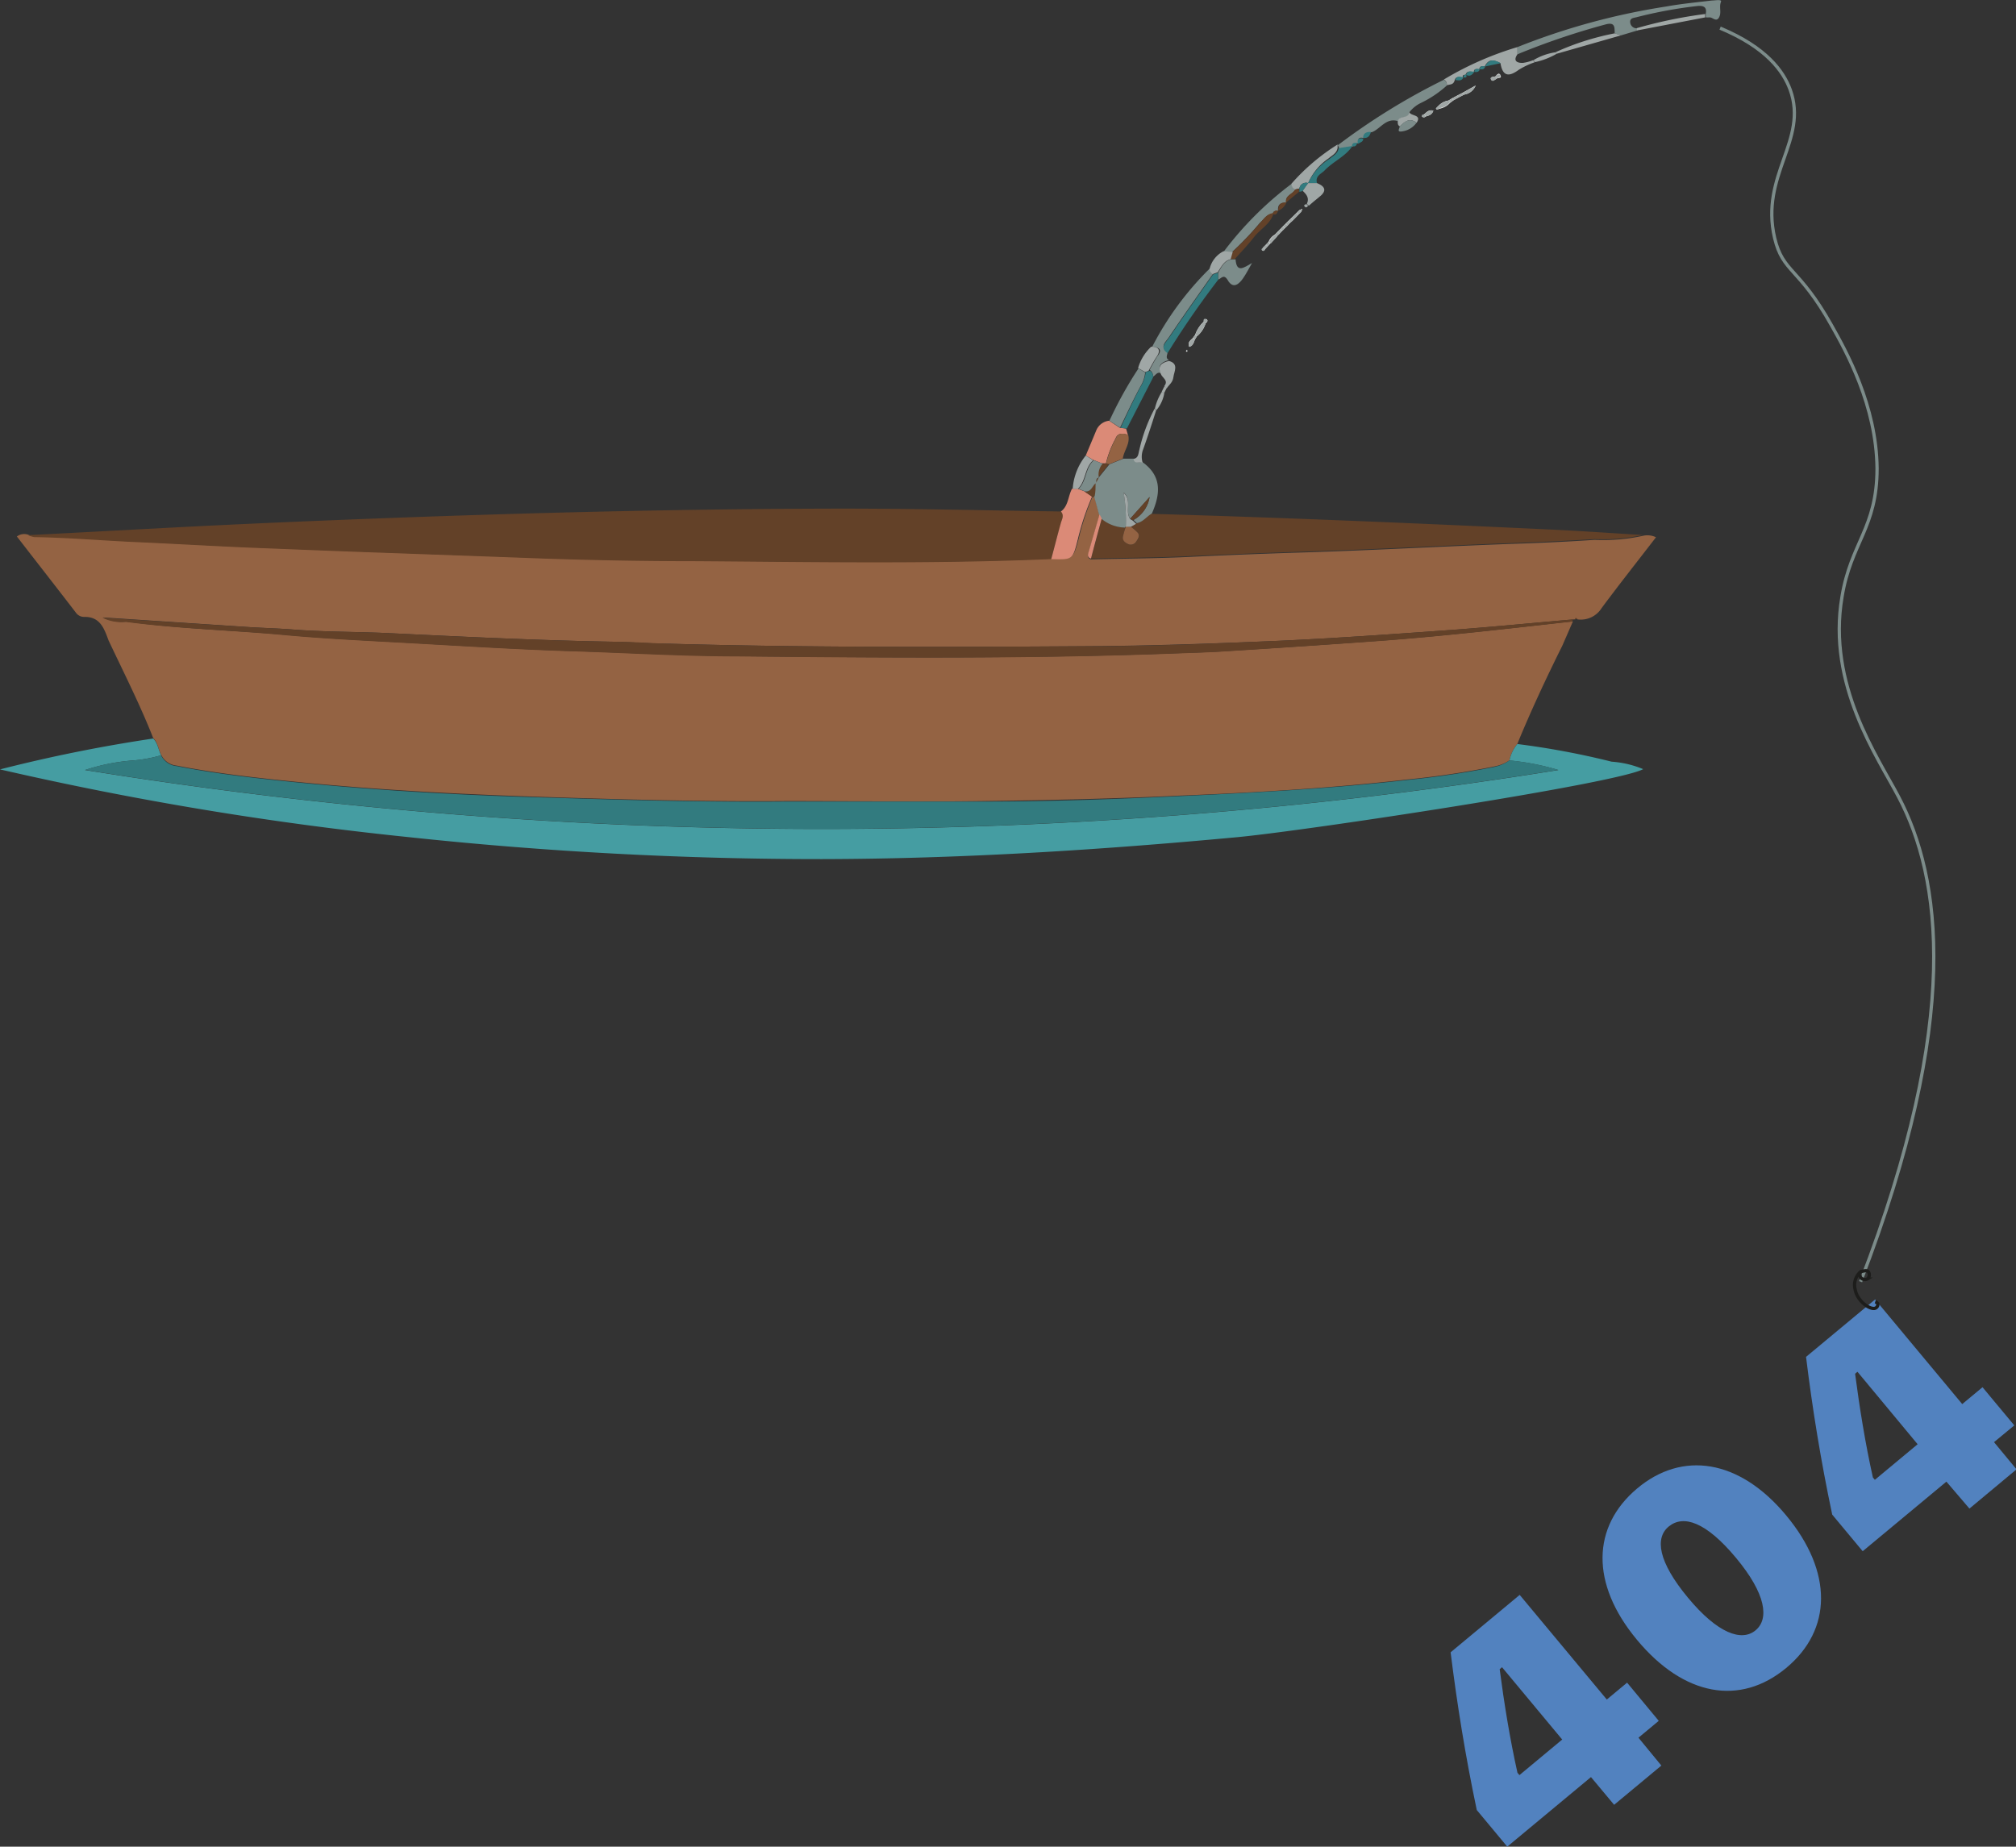 <svg id="e45c9cb3-351d-4bb0-bfc4-e1627a952df1" data-name="Ebene 1" xmlns="http://www.w3.org/2000/svg" viewBox="0 0 154.11 141.2"><rect x="0" y="0" width="154.11" height="141.2" fill="#333333" stroke="none"/><defs><style>.f8977853-e7d8-406f-8f7f-c7511b7be9be{fill:#fff;}.f5bdd0b3-fafd-4117-85b4-5d4f7bd9d272{fill:#946343;}.af560a6f-2742-4276-9228-89226cd6943f{fill:#634128;}.f96b2eb2-2184-4a56-b945-852f17c5dc6d{fill:#7c8c8a;}.fa870142-6482-454a-bfee-e555defc462e{fill:#db8a77;}.f4b0432f-a926-49a5-bbe4-4d64ffaba23a{fill:#a0a7a6;}.aa032bb0-6aba-445e-98b6-69cc80fb49f7{fill:#327b7f;}.f22f5605-10ee-4dee-bc66-063b30a22907{fill:#459da2;}.e3cfba8c-c5d5-4e68-a8dd-7276f02c56a0,.ec1da00a-310f-4e09-b7c7-bcd39888e732{fill:none;stroke-miterlimit:10;stroke-width:0.25px;}.e3cfba8c-c5d5-4e68-a8dd-7276f02c56a0{stroke:#7c8c8a;}.b92b6094-911d-4379-936f-2f0f1edf8e39{fill:#5282bf;}.ec1da00a-310f-4e09-b7c7-bcd39888e732{stroke:#1d1d1b;}</style></defs><g id="bfba6ada-d674-487b-bd3b-46ab1fa774b8" data-name="8D7GS2.tif"><path class="f8977853-e7d8-406f-8f7f-c7511b7be9be" d="M99.33,16.07l-.21.21-.42.41-.21.2-.21.21-.21.21-.2.21-.21.21-.2.21a1.07,1.07,0,0,0-.49.56l-.2.21-.21.21c0,.08-.1.21-.08.23s.17,0,.22-.09l.2-.22.2-.21.5-.55.21-.21.2-.21.2-.2.22-.22.2-.21.21-.19.42-.43.21-.22.09-.22Zm11.79-8.41.4-.22.41-.21a1.13,1.13,0,0,0,.87-.69l-1,.56-.41.21-.41.22-.26.16a1.32,1.32,0,0,0-.8.45l-.16.17c.11.13.2,0,.29,0a1.46,1.46,0,0,0,.8-.45Zm3.19-1.81c-.15,0-.42.06-.33.23s.31,0,.45-.08.39,0,.27-.25S114.42,5.73,114.31,5.85ZM109,8.9c.24-.07.47-.14.56-.44-.34-.09-.51.12-.7.29s-.16.17-.15.18S108.93,9,109,8.9ZM91.19,25.84c-.18.18-.43.34-.28.67.28-.07.34-.32.42-.53l.16-.26a2.12,2.12,0,0,0,.67-1c.11-.08.21-.21.08-.3s-.17.07-.21.17a2.43,2.43,0,0,0-.66,1Zm-.42,1-.06-.07-.06.07.09.07Z"/><path class="f5bdd0b3-fafd-4117-85b4-5d4f7bd9d272" d="M119.43,49.37c-1.23,2.47-2.41,5-3.44,7.51a2.83,2.83,0,0,0-.6,1.26,3.08,3.08,0,0,1-1.14.46,65.4,65.4,0,0,1-6.67,1c-5.74.66-11.52,1-17.29,1.23-5,.24-10,.35-15.07.42s-10.06,0-15.09,0c-5.93.05-11.86-.1-17.78-.29-6.54-.2-13.08-.52-19.59-1.17-3.1-.31-6.19-.65-9.25-1.25a1.48,1.48,0,0,1-1.19-.83c-.22-.42-.25-.93-.61-1.28-1-2.54-2.25-5-3.41-7.46-.34-.91-.64-1.84-1.9-1.8a.77.77,0,0,1-.61-.34c-1.49-1.94-3-3.87-4.5-5.81a.94.94,0,0,1,.85-.14,2.21,2.21,0,0,0,.48.15c2.66,0,5.31.28,8,.39,2.87.13,5.73.3,8.6.42,3.59.14,7.18.29,10.78.41l11.61.42c3.84.13,7.69.18,11.53.2,9.09.06,18.17.23,27.25-.16,1.64,0,1.65.06,2.07-1.53A19.55,19.55,0,0,1,83.51,38l.16,0,.38,1.39-.84,2.9c-.07.22-.08.4.19.48,2.52-.06,5-.07,7.56-.19q4.35-.21,8.69-.34c5.45-.17,10.9-.48,16.35-.67q3-.1,5.9-.29a14.32,14.32,0,0,0,3.69-.31,1.51,1.51,0,0,1,1,.11c-1.4,1.82-2.81,3.6-4.16,5.42a1.87,1.87,0,0,1-1.84.86c-.09-.1-.15,0-.2,0h-.07c-3.13.27-6.25.58-9.38.81-4.34.31-8.69.62-13,.82-4.87.21-9.75.38-14.63.42-10.72.07-21.44.11-32.15-.19-1.38,0-2.77-.12-4.15-.15-5.85-.1-11.69-.39-17.53-.67-2.31-.1-4.64-.08-7-.26-1.14-.09-2.28-.12-3.41-.19L7.89,47.21a3.2,3.2,0,0,0,1.78.32c4,.55,8,.65,12,1,3.23.3,6.48.45,9.72.63,4.14.23,8.28.49,12.43.62s8.37.35,12.55.39c11,.11,22,.2,33-.2,1.49-.06,3-.09,4.46-.19q6-.37,12-.81,3.09-.24,6.18-.56c2.75-.28,5.49-.6,8.23-.9Z"/><path class="af560a6f-2742-4276-9228-89226cd6943f" d="M80.36,42.75c-9.08.39-18.16.22-27.25.16-3.84,0-7.69-.07-11.53-.2L30,42.29c-3.6-.12-7.19-.27-10.78-.41-2.87-.12-5.73-.29-8.6-.42-2.66-.11-5.31-.35-8-.39a2.21,2.21,0,0,1-.48-.15c5.71-.29,11.42-.62,17.13-.88,15-.67,30.07-1.13,45.12-1.15,5.58,0,11.16.14,16.74.22.24.3.05.58,0,.87C80.84,40.9,80.61,41.82,80.36,42.75Z"/><path class="af560a6f-2742-4276-9228-89226cd6943f" d="M125.59,40.91a14.32,14.32,0,0,1-3.69.31q-2.94.18-5.9.29c-5.45.19-10.9.5-16.35.67q-4.34.14-8.69.34c-2.52.12-5,.13-7.56.19.27-1,.55-2,.82-3.06a2.89,2.89,0,0,0,1.82.69,5.6,5.6,0,0,0-.2.7c0,.28.14.44.38.55a.48.48,0,0,0,.63-.18c.17-.19.3-.43.14-.66a4.14,4.14,0,0,0-.54-.47l.4-.26c.48-.08.75-.51,1.15-.73,10.25.29,20.5.73,30.74,1.21C121,40.61,123.3,40.77,125.59,40.91Z"/><path class="af560a6f-2742-4276-9228-89226cd6943f" d="M120.17,47.53c-2.74.3-5.48.62-8.23.9q-3.09.32-6.18.56-6,.43-12,.81c-1.48.1-3,.13-4.46.19-11,.4-22,.31-33,.2-4.18,0-8.37-.26-12.55-.39s-8.29-.39-12.43-.62c-3.24-.18-6.49-.33-9.72-.63-4-.37-8-.47-12-1a3.2,3.2,0,0,1-1.78-.32l11.19.72c1.13.07,2.27.1,3.41.19,2.31.18,4.64.16,7,.26,5.84.28,11.68.57,17.53.67,1.38,0,2.77.11,4.15.15,10.71.3,21.43.26,32.15.19,4.88,0,9.76-.21,14.63-.42,4.35-.2,8.7-.51,13-.82,3.13-.23,6.25-.54,9.38-.81Z"/><path class="f96b2eb2-2184-4a56-b945-852f17c5dc6d" d="M86,40.34a2.89,2.89,0,0,1-1.82-.69,3.24,3.24,0,0,0-.17-.32c-.12-.46-.25-.93-.38-1.39,0-.34,0-.68.07-1L84,36.5l.81-1,1.07-.43.82,0c.08.47.5.16.71.32,1.45,1.09,1.27,2.45.64,3.88-.4.22-.67.65-1.15.73l-.25-.24A2.44,2.44,0,0,0,87.88,38L86.4,39.66c-.43-.6.15-1.43-.5-2a13.31,13.31,0,0,1,.16,2.59Zm2-3.17h0v.57h0Z"/><path class="f96b2eb2-2184-4a56-b945-852f17c5dc6d" d="M125.17,2.33l-1.24.37-.5-.15c0-.54,0-.88-.74-.67A55.57,55.57,0,0,0,116,4.15l0-.55A52,52,0,0,1,127.36.5c1.16-.21,2.33-.32,3.49-.46.25,0,.78-.11.71.09-.17.41.06.82-.15,1.2s-.48,0-.71,0a2.91,2.91,0,0,1-.31,0l0-.26c.12-.56-.2-.65-.64-.61a33.79,33.79,0,0,0-4.66.86c-.21.05-.52.06-.47.41a.49.49,0,0,0,.6.42A1.09,1.09,0,0,0,125.17,2.33Z"/><path class="fa870142-6482-454a-bfee-e555defc462e" d="M80.36,42.75c.25-.93.48-1.85.74-2.77.08-.29.27-.57,0-.87.58-.43.54-1.17.85-1.74h.43l.52.2.58.4a19.55,19.55,0,0,0-1.08,3.24C82,42.81,82,42.8,80.36,42.75Z"/><path class="f96b2eb2-2184-4a56-b945-852f17c5dc6d" d="M102.27,11.1a50.12,50.12,0,0,1,8.1-5,.43.43,0,0,1,.23.44,8.3,8.3,0,0,1-2,1.34,2.44,2.44,0,0,0-.86.7c0,.55-.75.24-.88.68-.92-.28-1.35.62-2,.85-.33,0-.57.08-.6.45v0c-.35-.09-.49,0-.41.4l0,0c-.2,0-.37,0-.41.23l0,0-1.06.17Z"/><path class="f96b2eb2-2184-4a56-b945-852f17c5dc6d" d="M88.08,26.51a23.5,23.5,0,0,1,4.42-6c0,.2.09.31.23.42-1.14,1.62-2.29,3.24-3.4,4.89-.21.31-.71.7-.08,1.12,0,.2-.19.44.11.59-.53.15-.91.39-.62,1-.29-.12-.4.17-.6.27a.55.55,0,0,0-.26-.52c.2-.36.39-.73.61-1.06C88.87,26.74,88.62,26.55,88.08,26.51Z"/><path class="fa870142-6482-454a-bfee-e555defc462e" d="M83,34.83l.79-1.89a1.2,1.2,0,0,1,1-.77l.81.54.48.06.14.48c-.39-.13-.78-.17-.95.29a7.48,7.48,0,0,0-.73,1.89l-.31,0-.67-.27Z"/><path class="f4b0432f-a926-49a5-bbe4-4d64ffaba23a" d="M110.6,6.52a.43.43,0,0,0-.23-.44A24.44,24.44,0,0,1,116,3.6l0,.55c-.37.53,0,.67.41.66a3.43,3.43,0,0,0,.79-.21l.12.16a6.11,6.11,0,0,0-1.21.57c-.76.56-1.24.53-1.41-.5-.47-.25-.91-.37-1.2.25h0c-.19,0-.38-.07-.42.21h0c-.19,0-.39-.08-.42.21h0c-.25,0-.51-.13-.63.22h0c-.14,0-.24,0-.21.21h0c-.25,0-.52-.15-.62.21S110.85,6.44,110.6,6.52Z"/><path class="f96b2eb2-2184-4a56-b945-852f17c5dc6d" d="M93.56,19.22a26.16,26.16,0,0,1,5.18-5.17.45.45,0,0,0,.28.44c-.19.36-.8.44-.69,1h0c-.46,0-.68.16-.63.63h0c-.2,0-.36,0-.42.24l0,0c-.46,0-.68.43-1,.71a23.38,23.38,0,0,1-2.12,2.22Z"/><path class="f96b2eb2-2184-4a56-b945-852f17c5dc6d" d="M85.62,32.7l-.81-.53a30.32,30.32,0,0,1,2.22-4l.51.31a2.56,2.56,0,0,1-.35,1.05C86.63,30.55,86.14,31.63,85.62,32.7Z"/><path class="aa032bb0-6aba-445e-98b6-69cc80fb49f7" d="M89.25,27c-.63-.42-.13-.81.08-1.12,1.11-1.65,2.26-3.27,3.4-4.89l.39-.14v.54C91.75,23.18,90.45,25.05,89.25,27Z"/><path class="f4b0432f-a926-49a5-bbe4-4d64ffaba23a" d="M99,14.49a.45.45,0,0,1-.28-.44,15.87,15.87,0,0,1,3.53-3c0,.08,0,.16,0,.25-.06.42-.42.58-.7.82A4.36,4.36,0,0,0,100,14h0a.51.51,0,0,0-.67.41Z"/><path class="f96b2eb2-2184-4a56-b945-852f17c5dc6d" d="M93.13,21.37c0-.18,0-.36,0-.54.25-.41.43-.88,1-1l.32,0c.08,1.07.63.64,1.26.28-.27.47-.46.85-.7,1.19s-.73.89-1.17.1C93.54,20.92,93.35,21.31,93.13,21.37Z"/><path class="af560a6f-2742-4276-9228-89226cd6943f" d="M94.4,19.8l-.32,0c0-.19.1-.38.16-.56A23.38,23.38,0,0,0,96.36,17c.28-.28.5-.67,1-.71-.22.83-1,1.2-1.49,1.83S94.88,19.26,94.4,19.8Z"/><path class="aa032bb0-6aba-445e-98b6-69cc80fb49f7" d="M100,14a4.36,4.36,0,0,1,1.63-1.85c.28-.24.64-.4.7-.82l1.06-.17c-.54.81-1.47,1.18-2.12,1.86-.26.28-.76.42-.59,1Z"/><path class="f4b0432f-a926-49a5-bbe4-4d64ffaba23a" d="M83,34.83l.57.36c-.67.58-.55,1.59-1.17,2.19H82A4.57,4.57,0,0,1,83,34.83Z"/><path class="f4b0432f-a926-49a5-bbe4-4d64ffaba23a" d="M87.54,28.45,87,28.14a3.62,3.62,0,0,1,1-1.63c.54,0,.79.23.41.78-.22.33-.41.7-.61,1.06Z"/><path class="f4b0432f-a926-49a5-bbe4-4d64ffaba23a" d="M130.35,1.07l0,.26-5.22,1a1.09,1.09,0,0,1,0-.18A35.17,35.17,0,0,1,130.35,1.07Z"/><path class="f4b0432f-a926-49a5-bbe4-4d64ffaba23a" d="M100,14l.68,0c.71.29.72.65.12,1.1-.26.2-.5.42-.75.63l-.15-.14c.2-.43,0-.7-.32-1,.14-.21.28-.41.43-.61Z"/><path class="f4b0432f-a926-49a5-bbe4-4d64ffaba23a" d="M123.43,2.55l.5.15L119,4.11,118.89,4A20.11,20.11,0,0,1,123.43,2.55Z"/><path class="f4b0432f-a926-49a5-bbe4-4d64ffaba23a" d="M88.74,28.6c-.29-.64.09-.88.62-1,.78.21.39.81.34,1.23s-.33.58-.51.86L89,29.52C89.35,29.09,88.85,28.9,88.74,28.6Z"/><path class="f4b0432f-a926-49a5-bbe4-4d64ffaba23a" d="M94.24,19.26c-.06.18-.11.37-.16.56-.54.13-.72.6-1,1l-.38.14c-.14-.11-.26-.22-.23-.42a2.05,2.05,0,0,1,1.06-1.33Z"/><path class="f4b0432f-a926-49a5-bbe4-4d64ffaba23a" d="M87.36,35.41c-.21-.16-.63.15-.71-.32.4-.08.36-.42.45-.71a12.55,12.55,0,0,1,1.16-3.13l.13.1c-.32,1-.64,2-1,3A1.53,1.53,0,0,0,87.36,35.41Z"/><path class="f4b0432f-a926-49a5-bbe4-4d64ffaba23a" d="M106.85,9.24c.13-.44.84-.13.88-.68.09.34,1,.17.56.83-.53-.42-.91-.09-1.28.27C106.82,9.57,106.85,9.4,106.85,9.24Z"/><path class="f96b2eb2-2184-4a56-b945-852f17c5dc6d" d="M107,9.66c.37-.36.75-.69,1.28-.27a1.62,1.62,0,0,1-1.12.66C106.74,10.11,107,9.81,107,9.66Z"/><path class="f4b0432f-a926-49a5-bbe4-4d64ffaba23a" d="M119,4.11a5.6,5.6,0,0,1-1.66.64l-.12-.15A4.53,4.53,0,0,1,118.89,4Z"/><path class="af560a6f-2742-4276-9228-89226cd6943f" d="M99,14.49l.3-.06c0,.08,0,.16,0,.24l-1,.82C98.22,14.93,98.83,14.85,99,14.49Z"/><path class="f4b0432f-a926-49a5-bbe4-4d64ffaba23a" d="M89,30.08a2.75,2.75,0,0,1-.59,1.27l-.13-.1a4.1,4.1,0,0,1,.55-1.31Z"/><path class="aa032bb0-6aba-445e-98b6-69cc80fb49f7" d="M113.53,5.08c.29-.62.73-.5,1.2-.25Z"/><path class="f4b0432f-a926-49a5-bbe4-4d64ffaba23a" d="M91.37,25.59a2.47,2.47,0,0,1,.66-1,1.59,1.59,0,0,0,.13.13,2.12,2.12,0,0,1-.67,1Z"/><path class="af560a6f-2742-4276-9228-89226cd6943f" d="M97.71,16.12c0-.47.17-.67.63-.63A1.21,1.21,0,0,1,97.71,16.12Z"/><path class="f4b0432f-a926-49a5-bbe4-4d64ffaba23a" d="M110.86,7.82a1.46,1.46,0,0,1-.8.45l-.13-.13a1.32,1.32,0,0,1,.8-.45Z"/><path class="aa032bb0-6aba-445e-98b6-69cc80fb49f7" d="M99.33,14.67c0-.08,0-.16,0-.24A.51.51,0,0,1,100,14c-.15.2-.29.4-.43.61Z"/><path class="f4b0432f-a926-49a5-bbe4-4d64ffaba23a" d="M111.81,7.1l1-.56a1.13,1.13,0,0,1-.87.69Z"/><path class="f4b0432f-a926-49a5-bbe4-4d64ffaba23a" d="M91.33,26c-.08.21-.14.46-.42.53-.15-.33.1-.49.28-.67Z"/><path class="f4b0432f-a926-49a5-bbe4-4d64ffaba23a" d="M108.88,8.75c.19-.17.36-.38.7-.29-.09.3-.32.37-.56.44Z"/><path class="aa032bb0-6aba-445e-98b6-69cc80fb49f7" d="M104.2,10.54c0-.37.27-.47.6-.45C104.71,10.39,104.56,10.6,104.2,10.54Z"/><path class="f4b0432f-a926-49a5-bbe4-4d64ffaba23a" d="M97,18.5a1.14,1.14,0,0,1,.5-.56l.14.14-.5.55Z"/><path class="aa032bb0-6aba-445e-98b6-69cc80fb49f7" d="M103.8,11c-.08-.36.06-.49.41-.4C104.22,10.84,104,10.88,103.8,11Z"/><path class="f4b0432f-a926-49a5-bbe4-4d64ffaba23a" d="M114.43,6c-.14.09-.33.32-.45.08s.18-.2.33-.23Z"/><path class="aa032bb0-6aba-445e-98b6-69cc80fb49f7" d="M111.25,6.12c.1-.36.37-.25.62-.21C111.74,6.23,111.48,6.14,111.25,6.12Z"/><path class="aa032bb0-6aba-445e-98b6-69cc80fb49f7" d="M112.07,5.72c.12-.35.38-.27.63-.22C112.54,5.71,112.37,5.89,112.07,5.72Z"/><path class="f4b0432f-a926-49a5-bbe4-4d64ffaba23a" d="M99.26,16.41l-.42.43a1,1,0,0,0-.14-.15l.42-.41Z"/><path class="f4b0432f-a926-49a5-bbe4-4d64ffaba23a" d="M114.31,5.85c.11-.12.3-.26.39-.1s-.18.16-.27.25Z"/><path class="f4b0432f-a926-49a5-bbe4-4d64ffaba23a" d="M111.4,7.31l.41-.21.12.13-.41.21Z"/><path class="aa032bb0-6aba-445e-98b6-69cc80fb49f7" d="M112.7,5.5c0-.29.23-.24.42-.21C113.06,5.52,112.88,5.52,112.7,5.5Z"/><path class="f4b0432f-a926-49a5-bbe4-4d64ffaba23a" d="M92,24.59c0-.1,0-.29.21-.17s0,.22-.08.3A1.59,1.59,0,0,1,92,24.59Z"/><path class="aa032bb0-6aba-445e-98b6-69cc80fb49f7" d="M113.11,5.29c0-.28.23-.24.42-.21C113.48,5.32,113.3,5.32,113.11,5.29Z"/><path class="f4b0432f-a926-49a5-bbe4-4d64ffaba23a" d="M111,7.53l.41-.22.12.13-.4.22A1.59,1.59,0,0,1,111,7.53Z"/><path class="af560a6f-2742-4276-9228-89226cd6943f" d="M97.29,16.35c.06-.23.22-.27.42-.24C97.62,16.28,97.57,16.52,97.29,16.35Z"/><path class="f4b0432f-a926-49a5-bbe4-4d64ffaba23a" d="M89.19,29.66l-.21.42-.17-.14.21-.42Z"/><path class="aa032bb0-6aba-445e-98b6-69cc80fb49f7" d="M103.35,11.16c0-.25.21-.26.41-.23C103.69,11.12,103.59,11.27,103.35,11.16Z"/><path class="f4b0432f-a926-49a5-bbe4-4d64ffaba23a" d="M90.77,26.8l0,.07-.09-.07.06-.07Z"/><path class="f4b0432f-a926-49a5-bbe4-4d64ffaba23a" d="M91.19,25.84l.18-.24.12.12-.16.26Z"/><path class="f4b0432f-a926-49a5-bbe4-4d64ffaba23a" d="M96.7,19.06c0,.09-.12.18-.22.09s0-.15.08-.23A1.85,1.85,0,0,0,96.7,19.06Z"/><path class="f4b0432f-a926-49a5-bbe4-4d64ffaba23a" d="M96.9,18.84l-.2.22a1.85,1.85,0,0,1-.14-.14l.21-.21Z"/><path class="f4b0432f-a926-49a5-bbe4-4d64ffaba23a" d="M96.77,18.71l.2-.21.13.13-.2.21Z"/><path class="f4b0432f-a926-49a5-bbe4-4d64ffaba23a" d="M97.81,17.87l-.21.21-.14-.14.2-.21Z"/><path class="f4b0432f-a926-49a5-bbe4-4d64ffaba23a" d="M98,17.66l-.2.21-.15-.14.21-.21A.93.93,0,0,0,98,17.66Z"/><path class="f4b0432f-a926-49a5-bbe4-4d64ffaba23a" d="M98.43,17.25l-.22.21-.14-.15.21-.21Z"/><path class="f4b0432f-a926-49a5-bbe4-4d64ffaba23a" d="M98.28,17.1l.21-.21.14.14a2.09,2.09,0,0,0-.2.22Z"/><path class="f4b0432f-a926-49a5-bbe4-4d64ffaba23a" d="M98.49,16.89l.21-.2a1,1,0,0,1,.14.15l-.21.19Z"/><path class="f4b0432f-a926-49a5-bbe4-4d64ffaba23a" d="M99.48,16.19l-.22.22-.14-.13.21-.21A.44.44,0,0,0,99.48,16.19Z"/><path class="f4b0432f-a926-49a5-bbe4-4d64ffaba23a" d="M99.33,16.07l.23-.1a2,2,0,0,0-.08.22A.44.44,0,0,1,99.33,16.07Z"/><path class="f4b0432f-a926-49a5-bbe4-4d64ffaba23a" d="M100,15.73c-.08.09-.15.2-.27.06s.08-.13.12-.2Z"/><path class="f4b0432f-a926-49a5-bbe4-4d64ffaba23a" d="M109,8.9c-.09.08-.19.16-.29,0s.1-.11.15-.18Z"/><path class="f4b0432f-a926-49a5-bbe4-4d64ffaba23a" d="M110.06,8.27c-.09.09-.18.17-.29,0l.16-.17Z"/><path class="af560a6f-2742-4276-9228-89226cd6943f" d="M120.39,47.34c0-.09.11-.14.2,0l-.1,0Z"/><path class="f4b0432f-a926-49a5-bbe4-4d64ffaba23a" d="M110.73,7.69l.26-.16a1.59,1.59,0,0,0,.13.13l-.26.16Z"/><path class="aa032bb0-6aba-445e-98b6-69cc80fb49f7" d="M111.87,5.92c0-.17.07-.22.21-.21C112.17,6,112,5.91,111.87,5.92Z"/><path class="f4b0432f-a926-49a5-bbe4-4d64ffaba23a" d="M98.21,17.46l-.2.2a.93.93,0,0,1-.14-.14l.2-.21Z"/><path class="f22f5605-10ee-4dee-bc66-063b30a22907" d="M11.71,56.47c.36.35.39.86.61,1.28a10.77,10.77,0,0,1-2.31.41,15.42,15.42,0,0,0-3.51.72,354,354,0,0,0,112.63,0,19.18,19.18,0,0,0-3.74-.73,2.83,2.83,0,0,1,.6-1.26,61,61,0,0,1,7.21,1.35,7.57,7.57,0,0,1,2.41.57c-2,1.1-25.64,4.69-31,5.2C84,65,73.42,65.67,62.8,65.69A296,296,0,0,1,31.15,64,255.41,255.41,0,0,1,0,58.83,116.68,116.68,0,0,1,11.71,56.47Z"/><path class="aa032bb0-6aba-445e-98b6-69cc80fb49f7" d="M115.39,58.14a19.18,19.18,0,0,1,3.74.73,354,354,0,0,1-112.63,0A15.42,15.42,0,0,1,10,58.16a10.77,10.77,0,0,0,2.31-.41,1.48,1.48,0,0,0,1.19.83c3.06.6,6.15.94,9.25,1.25,6.51.65,13.05,1,19.59,1.17,5.92.19,11.85.34,17.78.29,5,0,10.07,0,15.09,0s10-.18,15.07-.42c5.77-.27,11.55-.57,17.29-1.23a65.4,65.4,0,0,0,6.67-1A3.08,3.08,0,0,0,115.39,58.14Z"/><path class="fa870142-6482-454a-bfee-e555defc462e" d="M84.05,39.33a3.24,3.24,0,0,1,.17.32c-.27,1-.55,2-.82,3.06-.27-.08-.26-.26-.19-.48Z"/><path class="af560a6f-2742-4276-9228-89226cd6943f" d="M83.51,38l-.58-.4c.47,0,.53-.45.82-.66h0c0,.34,0,.68-.07,1Z"/><path class="f5bdd0b3-fafd-4117-85b4-5d4f7bd9d272" d="M86.45,40.28a4.14,4.14,0,0,1,.54.47c.16.23,0,.47-.14.66a.48.48,0,0,1-.63.18c-.24-.11-.42-.27-.38-.55a5.6,5.6,0,0,1,.2-.7l0-.09Z"/><path class="f4b0432f-a926-49a5-bbe4-4d64ffaba23a" d="M86.45,40.28l-.39,0a13.31,13.31,0,0,0-.16-2.59c.65.57.07,1.4.5,2l.2.12.25.24Z"/><path class="f5bdd0b3-fafd-4117-85b4-5d4f7bd9d272" d="M86.24,33.25c.18.68-.33,1.2-.41,1.82l-1.07.43-.2-.07a7.48,7.48,0,0,1,.73-1.89C85.46,33.08,85.85,33.12,86.24,33.25Z"/><path class="af560a6f-2742-4276-9228-89226cd6943f" d="M86.6,39.78l-.2-.12L87.88,38A2.44,2.44,0,0,1,86.6,39.78Z"/><path class="af560a6f-2742-4276-9228-89226cd6943f" d="M84.56,35.43l.2.07-.81,1h0a1.22,1.22,0,0,1,.29-1Z"/><path class="af560a6f-2742-4276-9228-89226cd6943f" d="M88,37.17v.58h0v-.57Z"/><path class="af560a6f-2742-4276-9228-89226cd6943f" d="M84,36.5l-.21.42h0c0-.16,0-.35.21-.41Z"/><path class="f96b2eb2-2184-4a56-b945-852f17c5dc6d" d="M84,36.51c-.22.06-.2.25-.21.41-.29.21-.35.69-.82.66l-.52-.2c.62-.6.5-1.61,1.17-2.19l.67.27A1.22,1.22,0,0,0,84,36.51Z"/><path class="aa032bb0-6aba-445e-98b6-69cc80fb49f7" d="M88.14,28.87l-2,3.9-.48-.06c.52-1.08,1-2.16,1.57-3.21a2.56,2.56,0,0,0,.35-1.05l.34-.1A.55.55,0,0,1,88.14,28.87Z"/></g><path class="e3cfba8c-c5d5-4e68-a8dd-7276f02c56a0" d="M131.49,2.15c3.57,1.49,4.85,3.32,5.36,4.71,1.4,3.86-2.32,6.51-1.19,11.34.63,2.66,1.85,2.21,4.35,6.68,1.13,2,3.43,6.14,3.48,10.93,0,4.57-2,5.67-2.68,9.82-1.15,6.74,2.73,12.25,4.33,15.31,3.22,6.12,4.87,16.87-2.91,37.06"/><path class="b92b6094-911d-4379-936f-2f0f1edf8e39" d="M121.62,135.88l-6.4,5.32-2.33-2.8c-.88-4.18-1.5-8.05-2-12.06l5.28-4.39,6.66,8,1.55-1.29,2.42,2.92-1.55,1.29L127,135l-3.61,3Zm-5.47-.15,3.27-2.72-4.6-5.53-.18.15c.34,2.6.78,5.32,1.36,7.92Z"/><path class="b92b6094-911d-4379-936f-2f0f1edf8e39" d="M125.14,125.39c-3.59-4.31-3.44-8.67,0-11.57s7.81-2.27,11.4,2.05,3.52,8.75,0,11.67S128.72,129.7,125.14,125.39Zm7.56-6.28c-2.29-2.75-4-3.29-5.11-2.41s-.84,2.71,1.44,5.46,4.11,3.38,5.17,2.5S135,121.87,132.7,119.11Z"/><path class="b92b6094-911d-4379-936f-2f0f1edf8e39" d="M148.79,113.29l-6.4,5.32-2.33-2.8c-.88-4.18-1.5-8-2-12.06l5.28-4.39,6.66,8,1.55-1.29,2.43,2.92-1.55,1.28,1.72,2.08-3.6,3Zm-5.47-.14,3.27-2.72-4.6-5.54-.18.15c.34,2.6.78,5.33,1.36,7.93Z"/><path class="ec1da00a-310f-4e09-b7c7-bcd39888e732" d="M142.19,97.44c-.06.39.41.44.54.36a.39.39,0,0,0,.07-.58c-.14-.13-.41,0-.54,0a1.33,1.33,0,0,0-.45,1.36c.16.94,1.2,1.62,1.56,1.44a.31.31,0,0,0,.18-.28c0-.13-.17-.19-.2-.2"/></svg>
